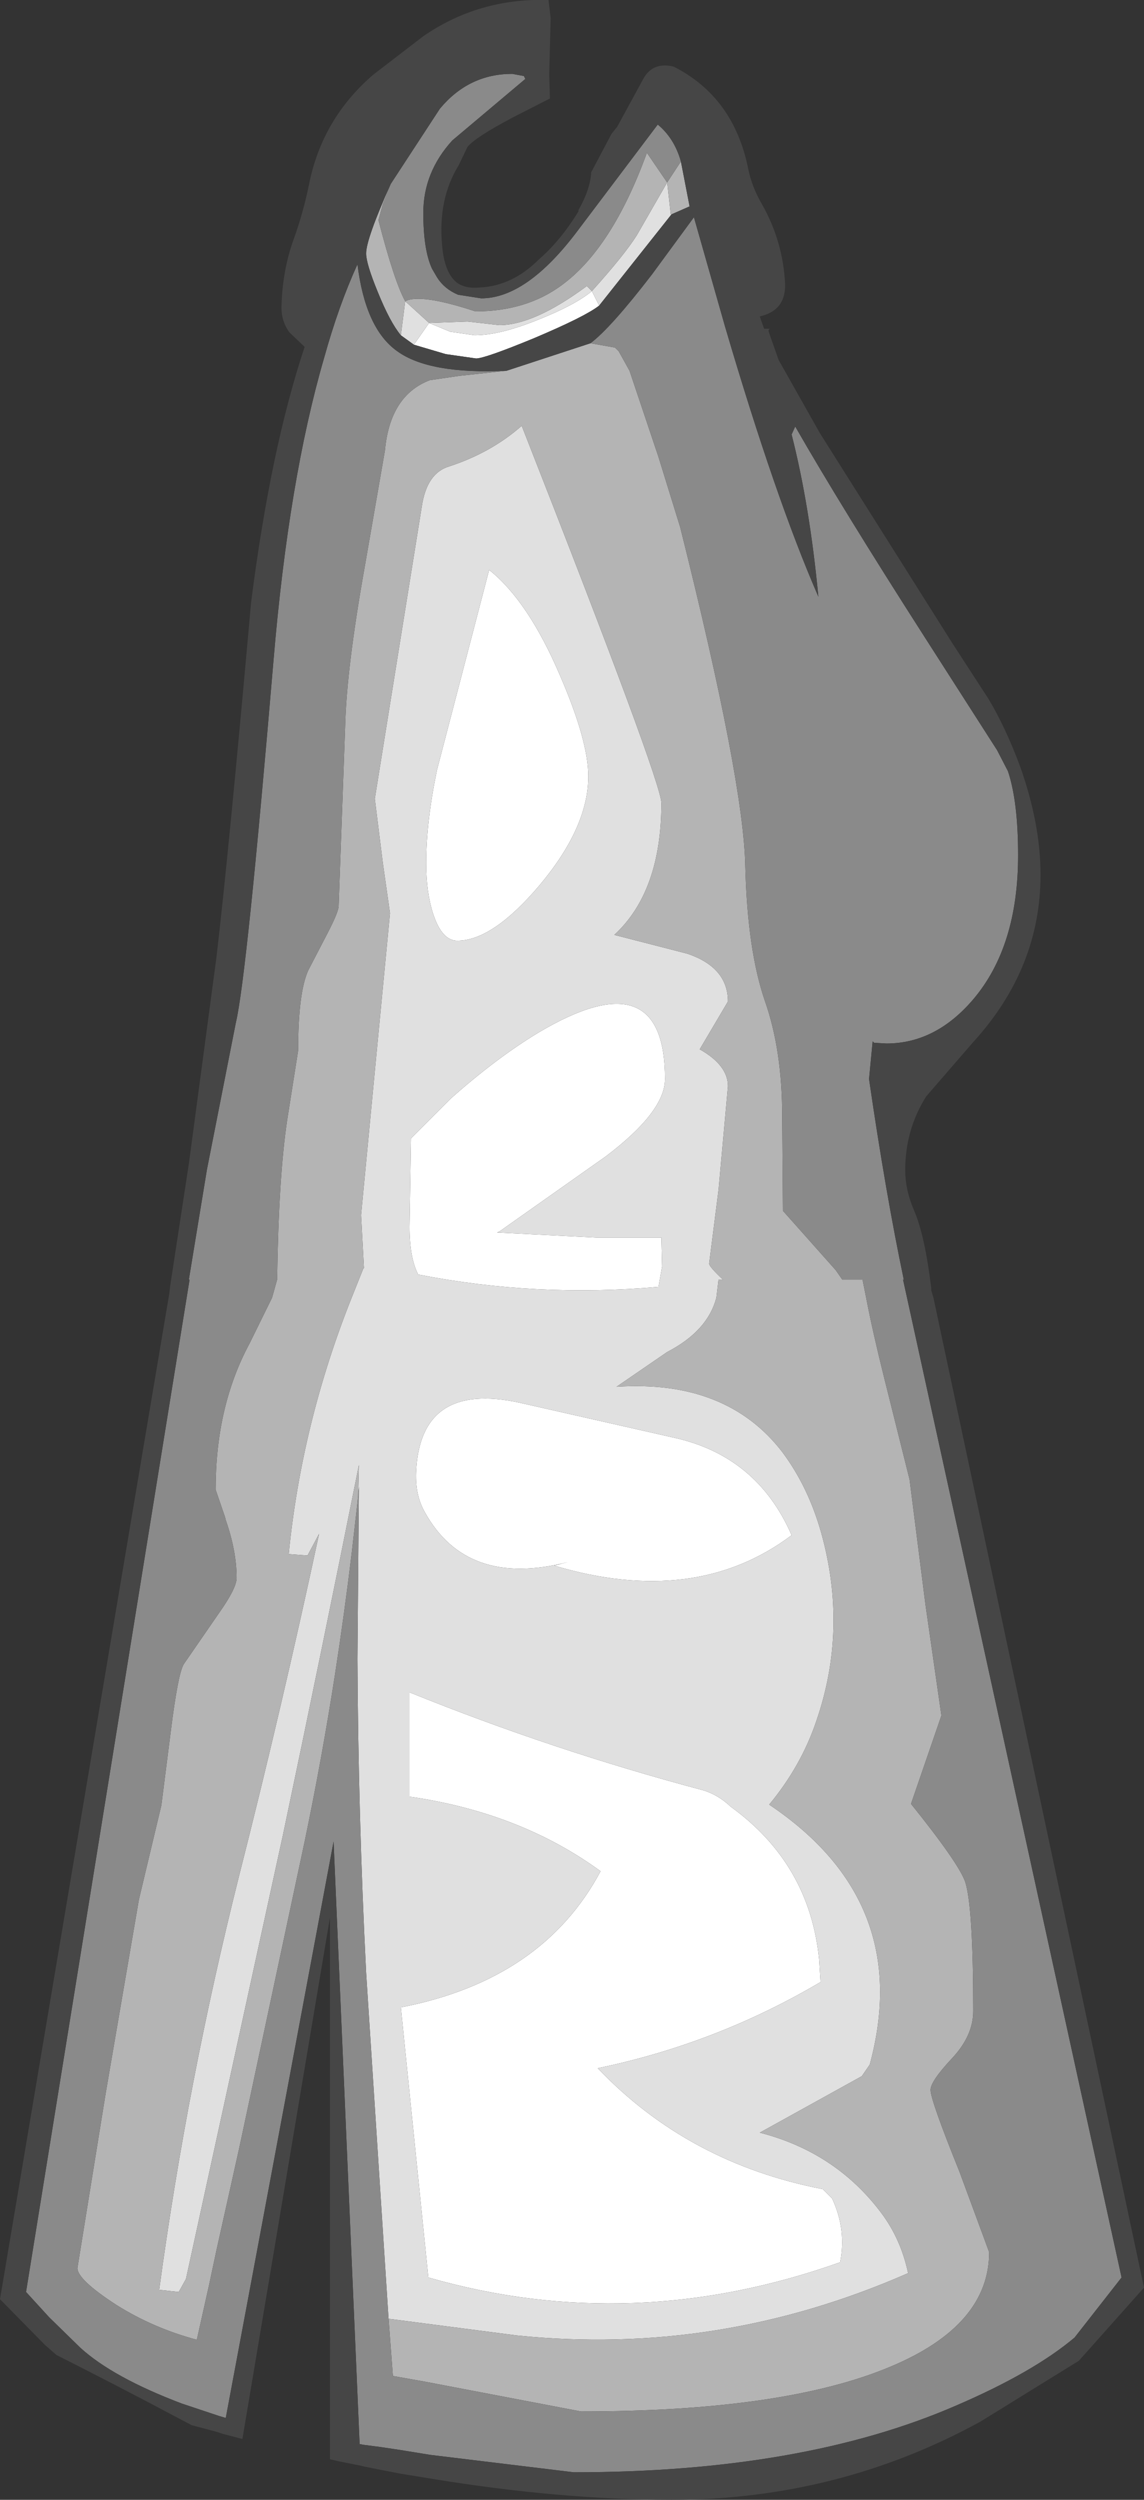 <?xml version="1.0" encoding="UTF-8" standalone="no"?>
<svg xmlns:ffdec="https://www.free-decompiler.com/flash" xmlns:xlink="http://www.w3.org/1999/xlink" ffdec:objectType="shape" height="172.6px" width="79.05px" xmlns="http://www.w3.org/2000/svg">
  <rect width="100%" height="100%" fill="#333333" stroke="none"/>
  <g transform="matrix(1.0, 0.0, 0.0, 1.0, 36.3, 142.65)">
    <path d="M-7.7 -118.85 L-6.65 -120.35 -5.2 -119.75 -3.5 -119.5 Q-1.75 -119.5 0.95 -120.6 3.45 -121.6 4.6 -122.55 L5.1 -121.55 Q4.15 -120.8 0.6 -119.3 -2.8 -117.9 -3.4 -117.9 L-5.5 -118.2 -7.7 -118.85 M4.35 -89.05 Q4.35 -85.55 1.0 -81.55 -2.25 -77.7 -4.7 -77.7 -5.75 -77.7 -6.35 -79.5 -6.85 -81.0 -6.85 -83.05 -6.85 -85.9 -6.1 -89.5 L-2.5 -103.3 Q0.2 -101.15 2.4 -96.0 4.35 -91.5 4.35 -89.05 M5.55 -62.8 L-1.75 -57.65 -1.95 -57.55 4.9 -57.2 9.4 -57.2 9.45 -55.2 9.2 -53.8 Q0.8 -53.05 -7.4 -54.65 -8.0 -55.8 -8.0 -57.95 L-7.9 -64.05 -5.15 -66.8 Q-2.0 -69.6 0.9 -71.35 9.65 -76.55 9.65 -68.15 9.65 -65.9 5.55 -62.8 M2.95 -34.8 Q-4.05 -33.0 -6.95 -38.25 -7.6 -39.4 -7.55 -40.95 -7.3 -47.3 -0.4 -45.8 L10.2 -43.4 Q16.0 -42.15 18.4 -36.65 11.75 -31.65 2.0 -34.55 L2.95 -34.8 M14.2 -17.9 Q19.65 -13.95 20.3 -7.35 L20.4 -5.8 Q13.2 -1.55 5.0 0.15 11.25 6.7 20.55 8.5 L21.2 9.15 Q22.2 11.3 21.75 13.55 7.4 18.65 -6.7 14.6 L-8.6 -4.05 Q1.2 -5.95 5.2 -13.45 -0.35 -17.5 -8.0 -18.6 L-8.0 -25.8 Q1.9 -21.8 12.25 -19.05 13.3 -18.75 14.2 -17.9" fill="#ffffff" fill-rule="evenodd" stroke="none"/>
    <path d="M-8.3 -121.85 L-6.65 -120.35 -4.0 -120.45 -1.8 -120.2 Q0.6 -120.2 4.25 -122.9 L4.6 -122.55 Q6.85 -125.05 7.7 -126.4 L9.8 -130.05 10.05 -127.85 10.1 -127.85 5.1 -121.55 4.6 -122.55 Q3.45 -121.6 0.95 -120.6 -1.75 -119.5 -3.5 -119.5 L-5.2 -119.75 -6.65 -120.35 -7.7 -118.85 -8.6 -119.5 -8.3 -121.85 M-9.45 17.45 L-11.0 -6.45 Q-11.55 -17.35 -11.6 -28.1 L-11.5 -40.0 -11.55 -39.5 -11.5 -41.5 Q-14.05 -28.75 -16.75 -15.95 L-21.45 5.55 -23.45 14.7 -23.95 15.6 -25.3 15.45 Q-23.35 1.1 -19.8 -13.05 -16.8 -24.85 -14.25 -36.75 L-15.05 -35.25 -16.35 -35.35 Q-15.45 -44.4 -12.0 -53.05 L-11.2 -55.05 -11.15 -55.1 -11.35 -58.75 -10.35 -69.2 -9.35 -79.6 -9.85 -83.1 -10.4 -87.5 -7.15 -107.7 Q-6.8 -110.0 -5.25 -110.45 -2.35 -111.4 -0.25 -113.25 9.4 -88.7 9.4 -87.2 9.4 -81.1 6.15 -78.1 L11.2 -76.8 Q14.0 -75.85 14.0 -73.5 L12.05 -70.2 Q14.0 -69.1 14.0 -67.65 L13.35 -60.5 12.7 -55.4 Q12.7 -55.2 13.65 -54.3 L13.35 -54.3 13.2 -53.05 Q12.6 -50.75 9.8 -49.3 L6.3 -46.9 Q13.9 -47.4 17.75 -42.4 19.55 -40.0 20.45 -36.8 22.3 -30.15 20.1 -23.8 19.05 -20.7 16.85 -18.05 26.85 -11.35 23.8 -0.1 L23.25 0.7 16.2 4.6 Q21.45 5.95 24.6 10.15 25.95 11.95 26.45 14.3 13.35 20.05 -0.6 18.6 L-9.45 17.45 M14.2 -17.9 Q13.3 -18.75 12.25 -19.05 1.9 -21.8 -8.0 -25.8 L-8.0 -18.6 Q-0.35 -17.5 5.2 -13.45 1.2 -5.95 -8.6 -4.05 L-6.7 14.6 Q7.4 18.65 21.75 13.55 22.2 11.3 21.2 9.15 L20.55 8.5 Q11.25 6.7 5.0 0.15 13.2 -1.55 20.4 -5.8 L20.3 -7.35 Q19.65 -13.95 14.2 -17.9 M2.95 -34.8 L2.0 -34.55 Q11.75 -31.65 18.4 -36.65 16.0 -42.15 10.2 -43.4 L-0.4 -45.8 Q-7.3 -47.3 -7.55 -40.95 -7.6 -39.4 -6.95 -38.25 -4.05 -33.0 2.95 -34.8 M5.55 -62.8 Q9.65 -65.9 9.65 -68.15 9.65 -76.55 0.9 -71.35 -2.0 -69.6 -5.15 -66.8 L-7.9 -64.05 -8.0 -57.95 Q-8.0 -55.8 -7.4 -54.65 0.8 -53.05 9.2 -53.8 L9.45 -55.2 9.4 -57.2 4.9 -57.2 -1.95 -57.55 -1.75 -57.65 5.55 -62.8 M4.35 -89.05 Q4.35 -91.5 2.4 -96.0 0.2 -101.15 -2.5 -103.3 L-6.1 -89.5 Q-6.85 -85.9 -6.85 -83.05 -6.85 -81.0 -6.35 -79.5 -5.75 -77.7 -4.7 -77.7 -2.25 -77.7 1.0 -81.55 4.35 -85.55 4.35 -89.05" fill="#e0e0e0" fill-rule="evenodd" stroke="none"/>
    <path d="M-8.3 -121.85 Q-7.25 -122.4 -3.45 -121.15 0.05 -121.15 2.5 -122.95 6.0 -125.5 8.4 -132.1 L9.8 -130.05 7.7 -126.4 Q6.85 -125.05 4.6 -122.55 L4.25 -122.9 Q0.6 -120.2 -1.8 -120.2 L-4.0 -120.45 -6.65 -120.35 -8.3 -121.85 -8.6 -119.5 Q-9.35 -120.4 -10.2 -122.5 -11.0 -124.45 -11.0 -125.15 -11.0 -126.15 -9.3 -129.95 L-9.85 -128.55 -10.15 -127.45 Q-9.05 -123.2 -8.3 -121.85 M9.8 -130.05 L10.75 -131.5 11.35 -128.4 10.1 -127.85 10.05 -127.85 9.8 -130.05 M-1.3 -117.05 L4.5 -118.95 6.2 -118.65 6.45 -118.4 7.2 -117.05 9.2 -111.1 10.7 -106.25 Q15.1 -88.7 15.2 -82.8 15.35 -77.05 16.55 -73.55 17.75 -70.15 17.75 -65.55 L17.8 -59.05 21.45 -54.95 21.9 -54.3 23.3 -54.3 23.55 -53.05 Q24.0 -50.7 24.8 -47.5 L26.55 -40.5 27.65 -31.85 28.75 -24.2 26.65 -18.1 Q29.95 -14.0 30.4 -12.7 30.95 -10.95 30.95 -3.8 30.95 -2.1 29.5 -0.55 28.0 1.05 28.0 1.65 28.0 2.35 30.0 7.3 L32.05 12.85 Q32.05 17.9 25.25 20.75 17.9 23.85 3.85 23.85 L-6.9 21.8 -9.15 21.4 -9.45 17.45 -0.6 18.6 Q13.35 20.05 26.45 14.3 25.95 11.95 24.6 10.15 21.45 5.95 16.2 4.6 L23.25 0.7 23.8 -0.1 Q26.85 -11.35 16.85 -18.05 19.05 -20.7 20.1 -23.8 22.3 -30.15 20.45 -36.8 19.55 -40.0 17.75 -42.4 13.9 -47.4 6.3 -46.9 L9.8 -49.3 Q12.6 -50.75 13.2 -53.05 L13.35 -54.3 13.65 -54.3 Q12.7 -55.2 12.7 -55.4 L13.35 -60.5 14.0 -67.65 Q14.0 -69.1 12.05 -70.2 L14.0 -73.5 Q14.0 -75.85 11.2 -76.8 L6.15 -78.1 Q9.4 -81.1 9.4 -87.2 9.4 -88.7 -0.25 -113.25 -2.35 -111.4 -5.25 -110.45 -6.8 -110.0 -7.15 -107.7 L-10.4 -87.5 -9.85 -83.1 -9.35 -79.6 -10.35 -69.2 -11.35 -58.75 -11.15 -55.1 -11.2 -55.05 -12.0 -53.05 Q-15.45 -44.4 -16.35 -35.35 L-15.05 -35.25 -14.25 -36.75 Q-16.8 -24.85 -19.8 -13.05 -23.35 1.1 -25.3 15.45 L-23.95 15.6 -23.45 14.7 -21.45 5.55 -16.75 -15.95 Q-14.05 -28.75 -11.5 -41.5 L-11.55 -39.5 -11.55 -39.4 -11.6 -38.9 -12.0 -35.4 Q-12.5 -31.25 -13.15 -27.05 -14.05 -21.25 -15.25 -15.5 L-19.35 3.7 -19.8 5.8 -21.35 12.75 -21.85 15.1 -22.7 18.9 Q-25.7 18.1 -28.25 16.5 -30.95 14.75 -30.95 13.95 L-29.0 1.9 -28.7 0.15 -26.7 -11.5 -25.15 -18.0 -24.5 -23.1 Q-24.0 -27.1 -23.6 -27.75 L-21.15 -31.3 Q-19.95 -33.0 -19.95 -33.7 -19.95 -35.55 -20.7 -37.7 L-20.75 -37.9 -21.4 -39.8 Q-21.4 -45.55 -19.05 -49.9 L-17.5 -53.05 -17.15 -54.3 Q-17.05 -61.4 -16.45 -65.35 L-15.7 -70.1 Q-15.7 -74.1 -15.0 -75.65 L-13.65 -78.25 Q-12.9 -79.7 -12.9 -80.1 L-12.45 -92.5 Q-12.35 -96.5 -11.1 -103.5 L-9.7 -111.55 Q-9.35 -115.35 -6.6 -116.4 L-4.55 -116.7 -1.3 -117.05" fill="#b4b4b4" fill-rule="evenodd" stroke="none"/>
    <path d="M9.8 -130.05 L8.4 -132.1 Q6.0 -125.5 2.5 -122.95 0.05 -121.15 -3.45 -121.15 -7.25 -122.4 -8.3 -121.85 -9.05 -123.2 -10.15 -127.45 L-9.85 -128.55 -9.3 -129.95 -5.9 -135.15 Q-3.9 -137.55 -0.9 -137.55 L-0.1 -137.4 0.0 -137.2 -5.05 -132.95 Q-7.05 -130.75 -7.05 -127.95 -7.05 -125.4 -6.45 -124.1 L-6.1 -123.5 Q-5.6 -122.7 -4.65 -122.3 L-3.05 -122.05 Q0.1 -122.05 3.6 -126.7 L9.15 -134.05 Q10.3 -133.1 10.75 -131.5 L9.8 -130.05 M4.5 -118.95 Q5.9 -120.0 8.75 -123.7 L11.65 -127.65 13.8 -120.1 Q17.3 -108.2 20.25 -101.45 19.65 -107.75 18.4 -112.65 L18.65 -113.2 Q21.8 -107.7 27.6 -98.65 L32.6 -90.85 33.35 -89.4 Q34.05 -87.3 34.05 -83.6 34.05 -77.3 30.95 -73.65 28.35 -70.6 24.95 -70.6 L24.1 -70.65 24.0 -70.75 23.75 -68.15 Q24.9 -60.25 26.15 -54.3 L26.1 -54.3 41.2 14.6 37.95 18.75 Q35.1 21.15 29.75 23.45 19.15 28.05 3.35 28.05 L-6.55 26.85 -8.4 26.55 -8.7 26.5 -10.05 26.3 -11.2 26.15 -11.45 26.1 -13.25 -15.5 -20.7 24.3 -21.2 24.15 -23.75 23.3 Q-28.5 21.5 -30.75 19.45 L-32.9 17.35 -34.5 15.6 -23.2 -54.3 -23.25 -54.3 -22.0 -61.9 -20.0 -72.05 Q-19.25 -75.2 -17.4 -97.05 -16.35 -109.55 -13.9 -117.95 -12.9 -121.55 -11.6 -124.4 -11.05 -119.95 -8.85 -118.4 -6.65 -116.8 -1.3 -117.05 L-4.55 -116.7 -6.6 -116.4 Q-9.35 -115.35 -9.7 -111.55 L-11.1 -103.5 Q-12.35 -96.5 -12.45 -92.5 L-12.9 -80.1 Q-12.9 -79.7 -13.65 -78.25 L-15.0 -75.65 Q-15.7 -74.1 -15.7 -70.1 L-16.45 -65.35 Q-17.05 -61.4 -17.15 -54.3 L-17.5 -53.05 -19.05 -49.9 Q-21.4 -45.55 -21.4 -39.8 L-20.75 -37.9 -20.7 -37.7 Q-19.95 -35.55 -19.95 -33.7 -19.95 -33.0 -21.15 -31.3 L-23.6 -27.75 Q-24.0 -27.1 -24.5 -23.1 L-25.15 -18.0 -26.7 -11.5 -28.7 0.15 -29.0 1.9 -30.95 13.95 Q-30.95 14.75 -28.25 16.5 -25.7 18.1 -22.7 18.9 L-21.85 15.1 -21.35 12.75 -19.8 5.8 -19.35 3.7 -15.25 -15.5 Q-14.05 -21.25 -13.15 -27.05 -12.5 -31.25 -12.0 -35.4 L-11.6 -38.9 -11.55 -39.4 -11.55 -39.5 -11.5 -40.0 -11.6 -28.1 Q-11.55 -17.35 -11.0 -6.45 L-9.45 17.45 -9.15 21.4 -6.9 21.8 3.85 23.85 Q17.9 23.85 25.25 20.75 32.05 17.9 32.05 12.85 L30.0 7.3 Q28.0 2.35 28.0 1.65 28.0 1.05 29.5 -0.55 30.95 -2.1 30.95 -3.8 30.95 -10.95 30.4 -12.7 29.95 -14.0 26.65 -18.1 L28.75 -24.2 27.65 -31.85 26.55 -40.5 24.8 -47.5 Q24.0 -50.7 23.55 -53.05 L23.3 -54.3 21.9 -54.3 21.45 -54.95 17.8 -59.05 17.75 -65.55 Q17.75 -70.15 16.55 -73.55 15.35 -77.05 15.2 -82.8 15.1 -88.7 10.7 -106.25 L9.2 -111.1 7.2 -117.05 6.45 -118.4 6.2 -118.65 4.5 -118.95" fill="#8a8a8a" fill-rule="evenodd" stroke="none"/>
    <path d="M1.65 -137.5 L1.7 -135.85 -0.85 -134.55 Q-3.5 -133.15 -4.0 -132.5 L-4.6 -131.25 Q-6.05 -128.9 -5.75 -125.7 -5.6 -123.85 -4.75 -123.15 -4.15 -122.7 -3.15 -122.8 -0.9 -122.9 0.95 -124.75 2.45 -126.05 3.7 -128.1 L3.65 -128.1 Q4.5 -129.6 4.55 -130.75 L5.95 -133.4 6.35 -133.9 8.15 -137.2 Q8.8 -138.4 10.25 -138.05 14.4 -135.95 15.4 -131.0 15.65 -129.75 16.35 -128.55 17.8 -126.0 17.95 -123.05 18.0 -121.4 16.55 -120.9 L16.2 -120.8 16.5 -119.95 16.9 -119.95 Q16.75 -119.9 16.85 -119.65 L17.5 -117.8 20.35 -112.75 29.5 -98.25 32.0 -94.4 Q33.2 -92.4 34.2 -89.7 35.6 -85.75 35.6 -82.25 35.6 -75.8 30.95 -70.7 L27.7 -66.95 Q26.25 -64.65 26.25 -61.85 26.25 -60.5 26.85 -59.1 27.6 -57.4 28.05 -53.7 L28.05 -53.65 28.05 -53.55 28.2 -53.05 42.75 15.3 38.25 20.35 31.45 24.55 Q21.6 29.95 10.1 29.95 2.4 29.95 -6.45 28.5 L-8.6 28.15 -9.9 27.9 -11.15 27.65 -11.35 27.6 -12.85 27.3 -13.5 27.15 -13.5 -10.25 -19.55 25.75 -20.9 25.4 -21.35 25.25 -23.05 24.8 -24.0 24.3 Q-27.85 22.25 -32.4 19.95 L-33.2 19.25 -36.3 16.1 -24.65 -53.05 -24.6 -53.35 -24.55 -53.8 -23.25 -62.3 -21.35 -76.5 Q-20.5 -83.7 -18.95 -101.05 -17.6 -111.65 -15.25 -118.7 L-16.3 -119.7 Q-16.85 -120.45 -16.85 -121.4 -16.8 -123.95 -16.0 -126.15 -15.35 -127.95 -14.95 -129.9 -14.05 -134.45 -10.5 -137.5 L-7.05 -140.15 Q-3.2 -142.8 1.6 -142.65 L1.75 -141.4 1.65 -137.5 M10.75 -131.5 Q10.3 -133.1 9.15 -134.05 L3.6 -126.7 Q0.1 -122.05 -3.05 -122.05 L-4.65 -122.3 Q-5.6 -122.7 -6.1 -123.5 L-6.45 -124.1 Q-7.05 -125.4 -7.05 -127.95 -7.05 -130.75 -5.05 -132.95 L0.0 -137.2 -0.1 -137.4 -0.9 -137.55 Q-3.9 -137.55 -5.9 -135.15 L-9.3 -129.95 Q-11.0 -126.15 -11.0 -125.15 -11.0 -124.45 -10.2 -122.5 -9.35 -120.4 -8.6 -119.5 L-7.7 -118.85 -5.5 -118.2 -3.4 -117.9 Q-2.8 -117.9 0.6 -119.3 4.15 -120.8 5.1 -121.55 L10.1 -127.85 11.35 -128.4 10.75 -131.5 M-1.3 -117.05 Q-6.65 -116.8 -8.85 -118.4 -11.05 -119.95 -11.6 -124.4 -12.9 -121.55 -13.9 -117.95 -16.35 -109.55 -17.4 -97.05 -19.25 -75.2 -20.0 -72.05 L-22.0 -61.9 -23.25 -54.3 -23.2 -54.3 -34.5 15.6 -32.9 17.35 -30.75 19.45 Q-28.5 21.5 -23.75 23.3 L-21.2 24.15 -20.7 24.3 -13.25 -15.5 -11.45 26.1 -11.2 26.15 -10.05 26.3 -8.7 26.5 -8.4 26.55 -6.55 26.85 3.35 28.05 Q19.15 28.05 29.75 23.45 35.1 21.15 37.95 18.75 L41.2 14.6 26.1 -54.3 26.15 -54.3 Q24.9 -60.25 23.75 -68.15 L24.0 -70.75 24.1 -70.65 24.95 -70.6 Q28.35 -70.6 30.95 -73.65 34.05 -77.3 34.05 -83.6 34.05 -87.3 33.35 -89.4 L32.6 -90.85 27.6 -98.65 Q21.8 -107.7 18.65 -113.2 L18.4 -112.65 Q19.65 -107.75 20.25 -101.45 17.3 -108.2 13.8 -120.1 L11.65 -127.65 8.75 -123.7 Q5.9 -120.0 4.5 -118.95 L-1.3 -117.05" fill="#464646" fill-rule="evenodd" stroke="none"/>
  </g>
</svg>
